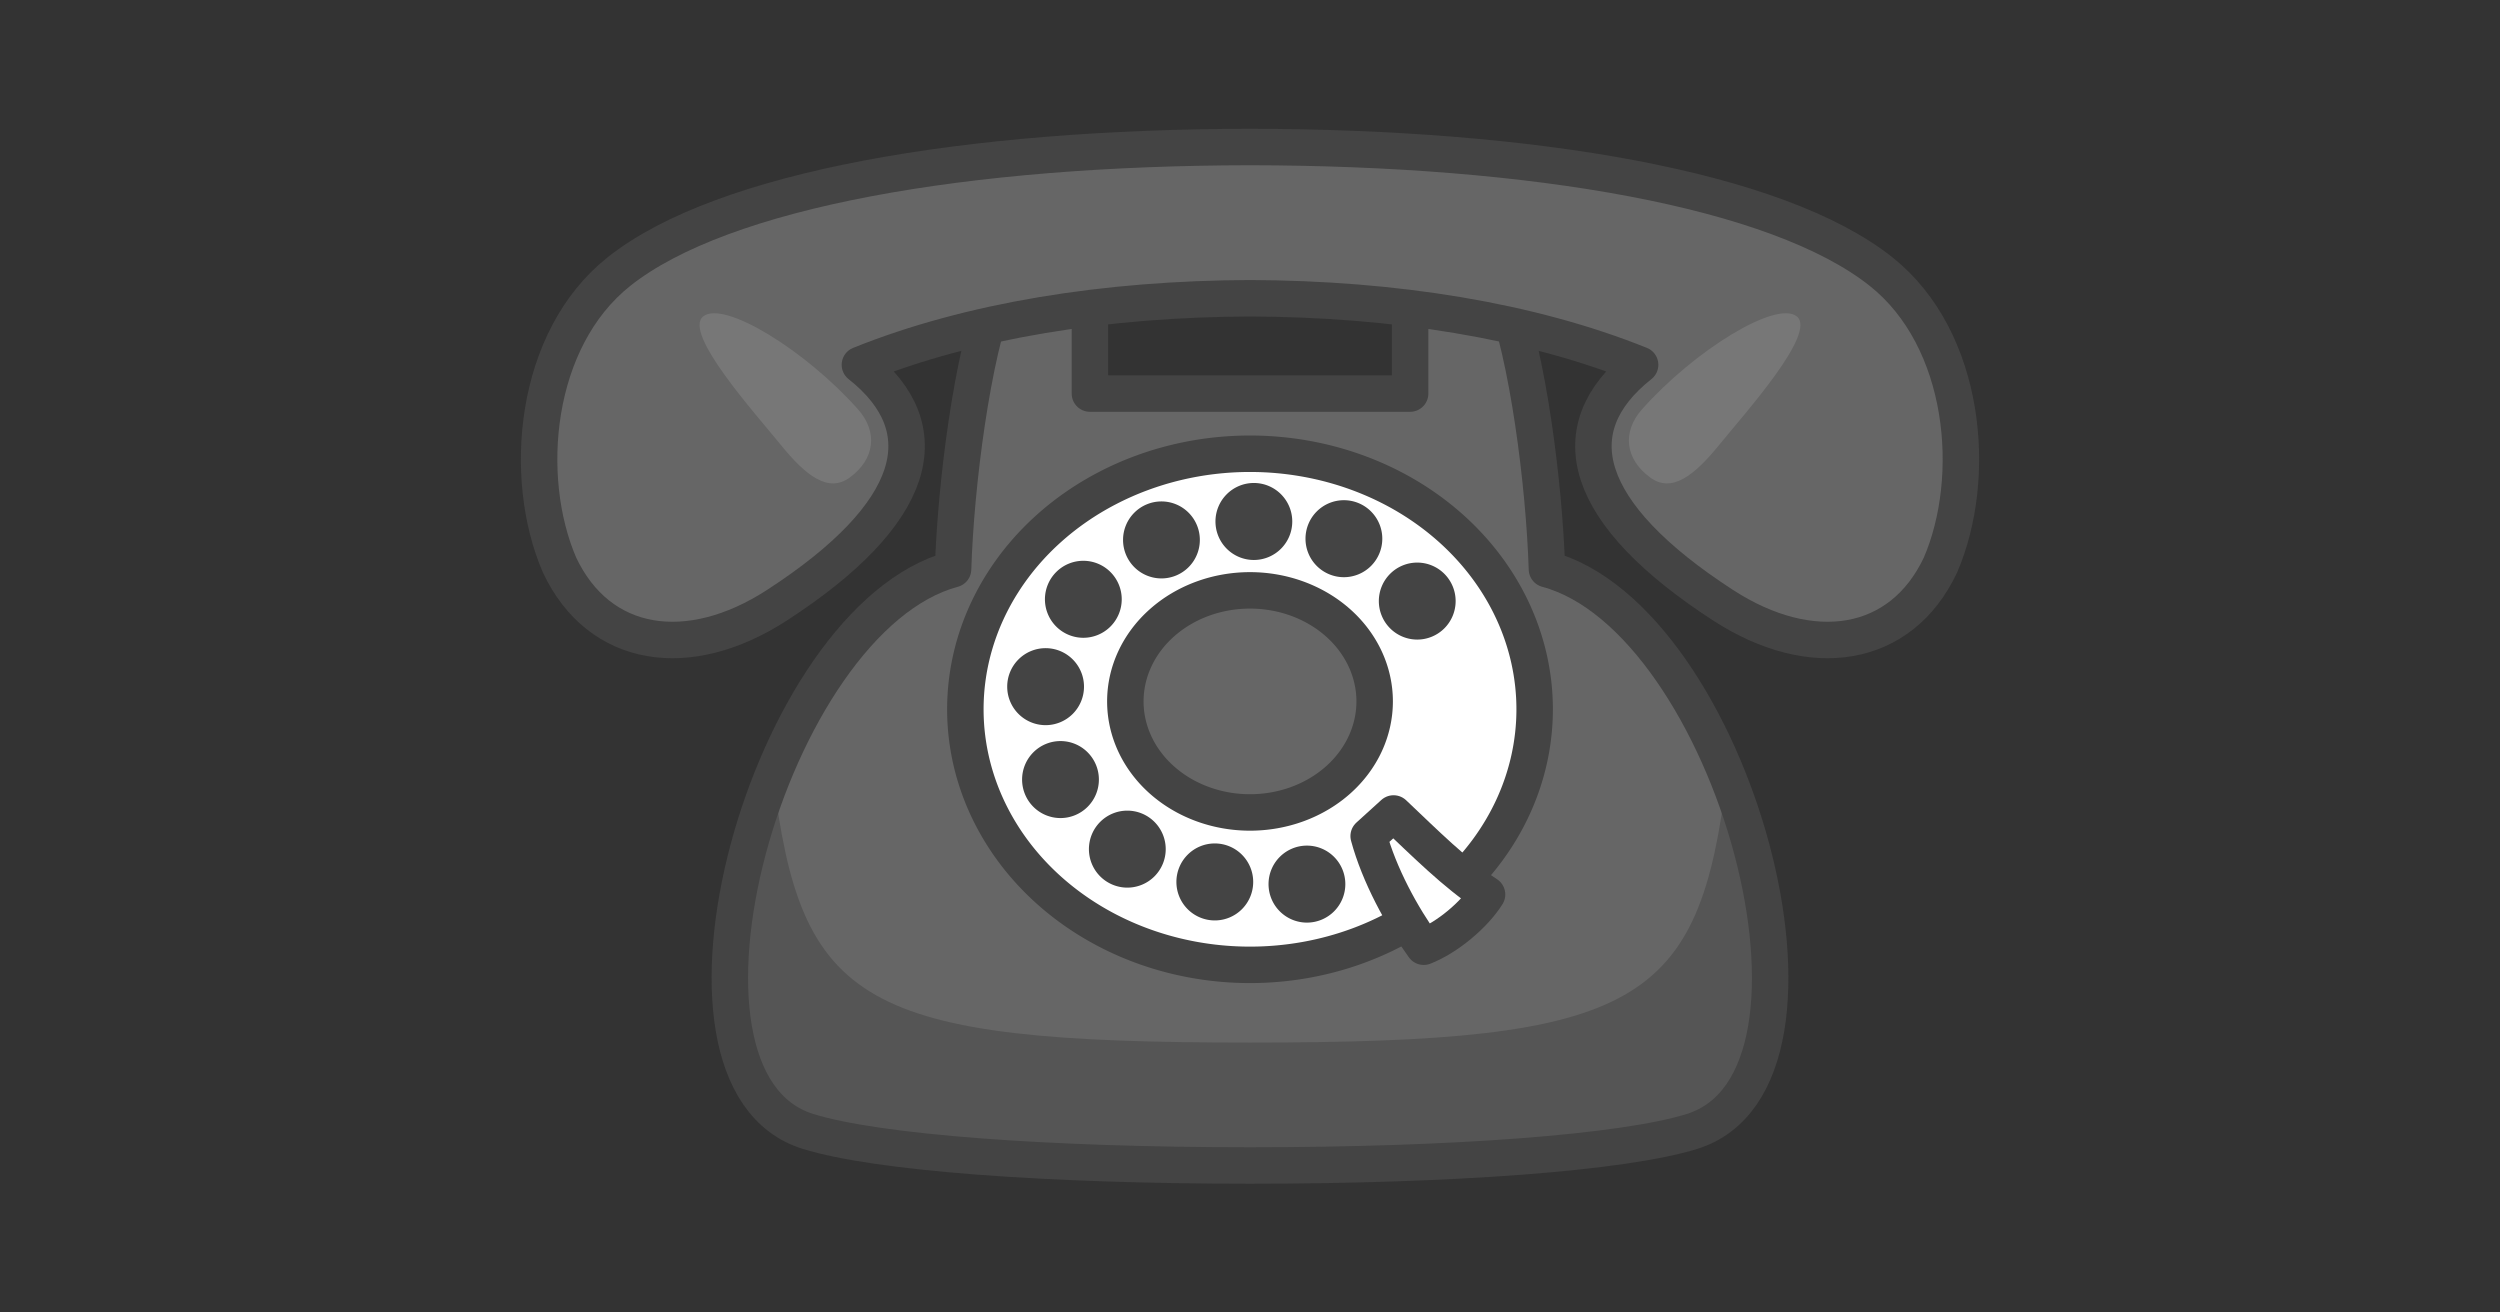<?xml version="1.0" encoding="UTF-8" standalone="no"?>
<svg
   xmlns:dc="http://purl.org/dc/elements/1.1/"
   xmlns:cc="http://creativecommons.org/ns#"
   xmlns:rdf="http://www.w3.org/1999/02/22-rdf-syntax-ns#"
   xmlns:svg="http://www.w3.org/2000/svg"
   xmlns="http://www.w3.org/2000/svg"
   id="svg34"
   version="1.1"
   style="overflow:visible"
   viewBox="-240 -126 480 252"
   height="1008px"
   width="1920px">
  <rect x="-240" y="-126" width="480" height="252" fill="#333333" stroke="none"/>
  <defs
     id="defs38" />
  <rect
     id="rect2"
     fill-opacity="0"
     fill="rgb(0,0,0)"
     height="252"
     width="480"
     y="-126"
     x="-240" />
  <svg
     id="svg32"
     version="1.1"
     y="-250"
     x="-250"
     viewBox="-250 -250 500 500"
     height="500"
     width="500"
     style="overflow:visible">
    <g
       style="fill:#ffffff;stroke-linejoin:round"
       id="g30">
      <path
         style="fill:#555555;fill-opacity:1;stroke:none;stroke-linecap:butt;stroke-linejoin:round"
         id="path4"
         d="m -91.587,22.851 c -11.524,28.417 -12.536,62.404 6.727,68.383 13.261,4.116 46.039,6.538 84.86,6.538 38.821,0 71.597,-2.422 84.86,-6.538 19.263,-5.979 18.251,-39.966 6.727,-68.383 z" />
      <path
         style="fill:#666666;fill-opacity:1;stroke:none;stroke-linecap:butt;stroke-linejoin:round"
         id="path6"
         d="m -48.49,-70.027 c -4.839,12.209 -8.01,37.037 -8.519,53.311 -14.307,3.842 -26.821,20.445 -34.577,39.569 5.342,44.123 16.763,51.321 91.587,51.321 74.823,0 86.243,-7.197 91.587,-51.321 -7.755,-19.124 -20.269,-35.727 -34.577,-39.569 -0.509,-16.273 -3.68,-41.102 -8.519,-53.311 h -17.748 v 19.592 h -61.483 v -19.592 z" />
      <path
         style="fill:none;stroke:#444444;stroke-width:7;stroke-linecap:butt;stroke-linejoin:round;stroke-opacity:1"
         id="path8"
         d="m -48.49,-70.027 c -4.839,12.209 -8.01,37.037 -8.519,53.311 -35.568,9.552 -60.077,97.949 -27.85,107.952 13.261,4.116 46.039,6.538 84.86,6.538 38.821,0 71.597,-2.422 84.86,-6.538 32.227,-10.003 7.718,-98.401 -27.85,-107.952 -0.509,-16.273 -3.68,-41.102 -8.519,-53.311 h -17.748 v 19.592 h -61.483 v -19.592 z" />
      <path
         style="fill:#ffffff;fill-opacity:1;stroke:none;stroke-linecap:butt;stroke-linejoin:round"
         id="path10"
         d="m 114.111,-71.527 c 5.157,-0.113 9.732,0.97 13.023,3.767 10.833,14.023 11.702,35.677 5.446,50.219 -7.59,16.142 -24.788,18.739 -41.738,7.754 -27.134,-17.586 -31.537,-33.832 -15.942,-46.171 8.947,-7.146 25.986,-15.28 39.211,-15.569 z" />
      <path
         style="fill:#666666;fill-opacity:1;stroke:none;stroke-linecap:butt;stroke-linejoin:round"
         id="path12"
         d="m 0,-97.773 c -54.18,0.076 -101.163,8.012 -121.18,23.932 -16.342,12.997 -18.656,39.436 -11.4,56.3 7.59,16.142 24.788,18.739 41.738,7.754 27.134,-17.586 31.537,-33.832 15.942,-46.171 21.134,-8.518 47.28,-12.677 74.901,-12.776 27.621,0.099 53.767,4.258 74.901,12.776 -15.596,12.339 -11.192,28.585 15.942,46.171 16.95,10.985 34.148,8.388 41.738,-7.754 7.255,-16.864 4.941,-43.303 -11.4,-56.3 -20.017,-15.92 -67,-23.855 -121.18,-23.932 z" />
      <path
         style="fill:#ffffff;fill-opacity:1;stroke:none;stroke-linecap:butt;stroke-linejoin:round"
         id="path14"
         d="M 54.652,10.185 A 54.652,49.066 0 0 1 6.9e-5,59.251 54.652,49.066 0 0 1 -54.652,10.185 54.652,49.066 0 0 1 6.8e-5,-38.881 54.652,49.066 0 0 1 54.652,10.185 Z" />
      <path
         style="fill:#444444;fill-opacity:1;stroke:none;stroke-linecap:butt;stroke-linejoin:round"
         id="path16"
         d="m 25.4,-22.57 a 7.372,7.391 0 0 1 -7.372,7.391 7.372,7.391 0 0 1 -7.372,-7.391 7.372,7.391 0 0 1 7.372,-7.391 7.372,7.391 0 0 1 7.372,7.391 z m -7.097,66.319 a 7.372,7.391 0 0 1 -7.372,7.391 7.372,7.391 0 0 1 -7.372,-7.391 7.372,7.391 0 0 1 7.372,-7.391 7.372,7.391 0 0 1 7.372,7.391 z M 0.613,43.332 a 7.372,7.391 0 0 1 -7.372,7.391 7.372,7.391 0 0 1 -7.372,-7.391 7.372,7.391 0 0 1 7.372,-7.391 7.372,7.391 0 0 1 7.372,7.391 z m -16.796,-6.299 a 7.372,7.391 0 0 1 -7.372,7.391 7.372,7.391 0 0 1 -7.372,-7.391 7.372,7.391 0 0 1 7.372,-7.391 7.372,7.391 0 0 1 7.372,7.391 z m -12.831,-13.357 a 7.372,7.391 0 0 1 -7.372,7.391 7.372,7.391 0 0 1 -7.372,-7.391 7.372,7.391 0 0 1 7.372,-7.391 7.372,7.391 0 0 1 7.372,7.391 z m -2.858,-17.838 a 7.372,7.391 0 0 1 -7.372,7.391 7.372,7.391 0 0 1 -7.372,-7.391 7.372,7.391 0 0 1 7.372,-7.391 7.372,7.391 0 0 1 7.372,7.391 z m 7.243,-16.775 a 7.372,7.391 0 0 1 -7.372,7.391 7.372,7.391 0 0 1 -7.372,-7.391 7.372,7.391 0 0 1 7.372,-7.391 7.372,7.391 0 0 1 7.372,7.391 z m 14.999,-11.398 a 7.372,7.391 0 0 1 -7.372,7.391 7.372,7.391 0 0 1 -7.372,-7.391 7.372,7.391 0 0 1 7.372,-7.391 7.372,7.391 0 0 1 7.372,7.391 z m 17.743,-3.541 a 7.372,7.391 0 0 1 -7.372,7.391 7.372,7.391 0 0 1 -7.372,-7.391 7.372,7.391 0 0 1 7.372,-7.391 7.372,7.391 0 0 1 7.372,7.391 z m 31.368,15.283 a 7.372,7.391 0 0 1 -7.372,7.391 7.372,7.391 0 0 1 -7.372,-7.391 7.372,7.391 0 0 1 7.372,-7.391 7.372,7.391 0 0 1 7.372,7.391 z" />
      <path
         style="fill:#666666;fill-opacity:1;stroke:#444444;stroke-width:7;stroke-linecap:butt;stroke-linejoin:round;stroke-opacity:1"
         id="path18"
         d="M 23.934,8.67 A 23.934,21.32 0 0 1 -2.11e-4,29.99 23.934,21.32 0 0 1 -23.934,8.67 23.934,21.32 0 0 1 -2.12e-4,-12.649 23.934,21.32 0 0 1 23.934,8.67 Z" />
      <path
         style="fill:none;stroke:#444444;stroke-width:7;stroke-linecap:butt;stroke-linejoin:round;stroke-opacity:1"
         id="path20"
         d="M 54.652,10.185 A 54.652,49.066 0 0 1 6.9e-5,59.251 54.652,49.066 0 0 1 -54.652,10.185 54.652,49.066 0 0 1 6.8e-5,-38.881 54.652,49.066 0 0 1 54.652,10.185 Z" />
      <path
         style="fill:#ffffff;fill-opacity:1;stroke:#444444;stroke-width:7;stroke-linecap:butt;stroke-linejoin:round;stroke-opacity:1"
         id="path22"
         d="m 45.513,45.741 c -6.129,-4.043 -11.888,-9.822 -17.947,-15.555 l -4.784,4.341 c 2.007,7.411 6.347,15.436 10.573,21.245 4.558,-1.783 9.747,-6.164 12.158,-10.03 z" />
      <path
         style="fill:#777777;fill-opacity:1;stroke:none;stroke-linecap:butt;stroke-linejoin:round"
         id="path24"
         d="m -75.258,-47.402 c 3.84,4.32 3.257,9.561 -1.611,13.103 -4.087,2.974 -8.386,-0.326 -13.208,-6.272 -4.822,-5.946 -18.844,-21.48 -14.921,-24.667 3.922,-3.187 19.64,6.474 29.74,17.836 z" />
      <path
         style="fill:#777777;fill-opacity:1;stroke:none;stroke-linecap:butt;stroke-linejoin:round"
         id="path26"
         d="m 75.259,-47.402 c -3.84,4.32 -3.257,9.561 1.611,13.103 4.087,2.974 8.386,-0.326 13.208,-6.272 4.822,-5.946 18.844,-21.48 14.921,-24.667 -3.922,-3.187 -19.64,6.474 -29.74,17.836 z" />
      <path
         style="fill:none;stroke:#444444;stroke-width:7;stroke-linecap:butt;stroke-linejoin:round;stroke-opacity:1"
         id="path28"
         d="m 0,-97.773 c -54.18,0.076 -101.163,8.012 -121.18,23.932 -16.342,12.997 -18.656,39.436 -11.4,56.3 7.59,16.142 24.788,18.739 41.738,7.754 27.134,-17.586 31.537,-33.832 15.942,-46.171 21.134,-8.518 47.28,-12.677 74.901,-12.776 27.621,0.099 53.767,4.258 74.901,12.776 -15.596,12.339 -11.192,28.585 15.942,46.171 16.95,10.985 34.148,8.388 41.738,-7.754 7.255,-16.864 4.941,-43.303 -11.4,-56.3 -20.017,-15.92 -67,-23.855 -121.18,-23.932 z" />
    </g>
  </svg>
</svg>
